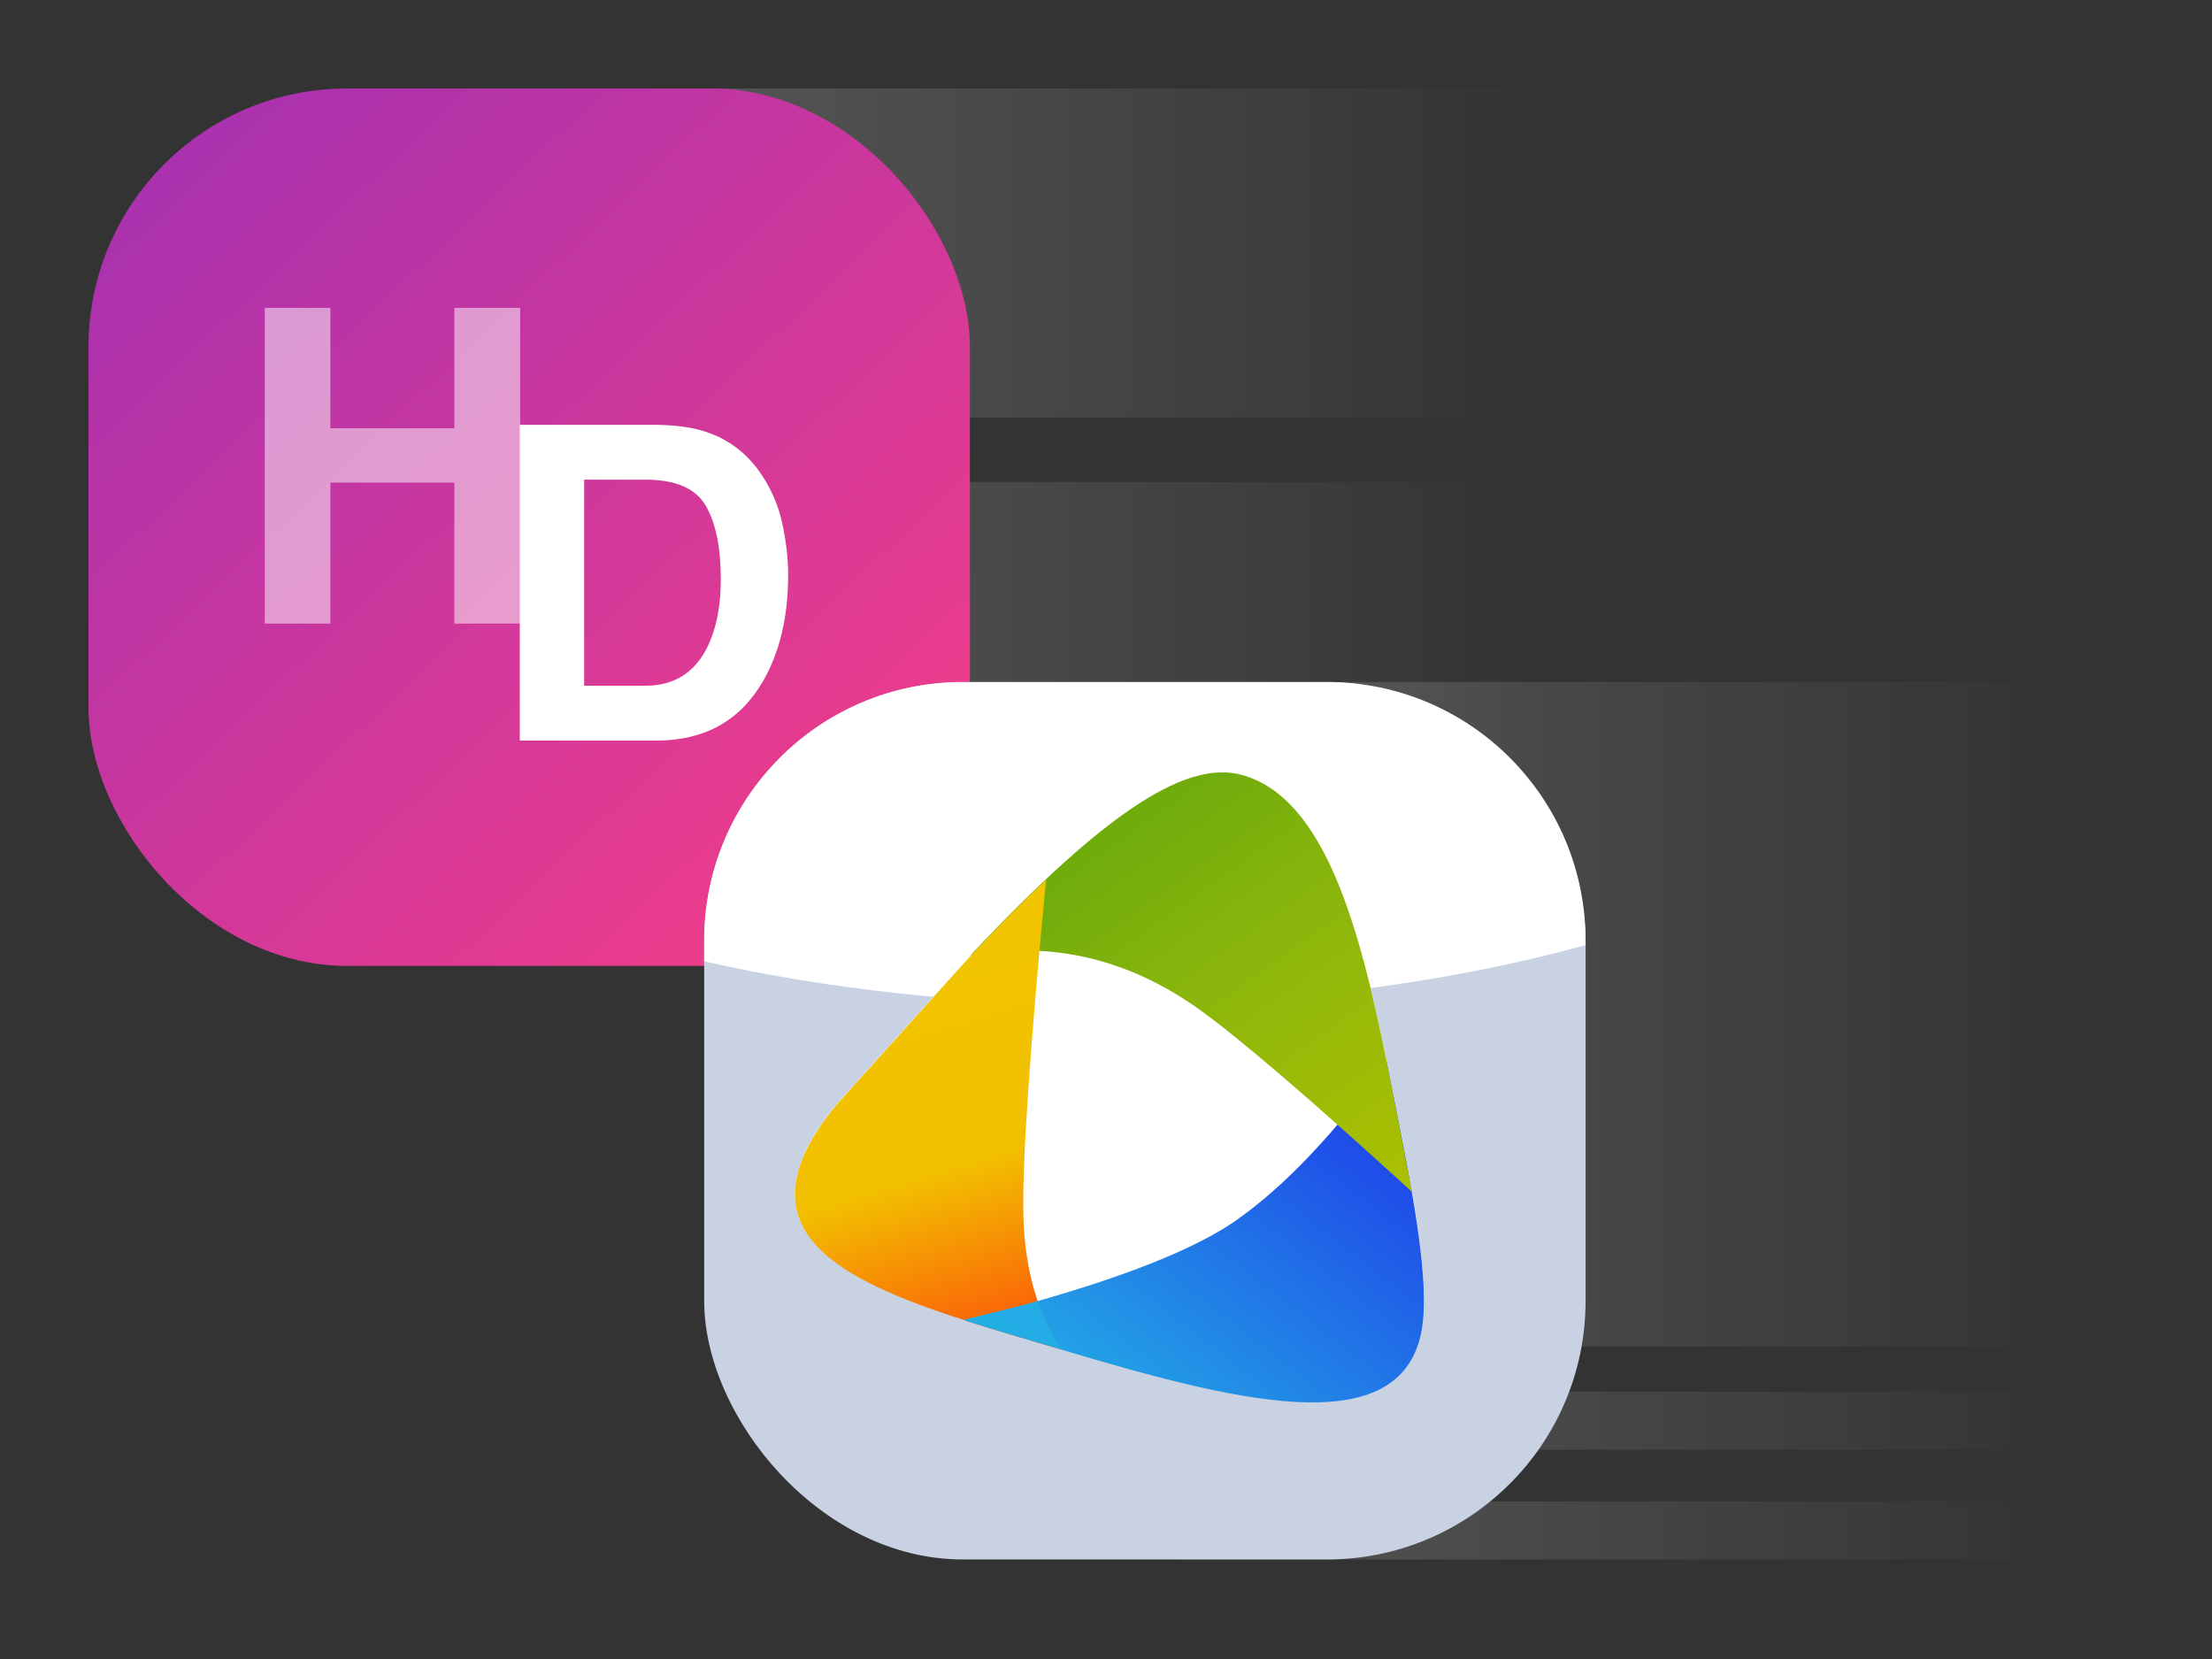 <?xml version="1.0" encoding="UTF-8"?>
<svg width="200px" height="150px" viewBox="0 0 200 150" version="1.1" xmlns="http://www.w3.org/2000/svg" xmlns:xlink="http://www.w3.org/1999/xlink">
    <rect x="0" y="0" width="200" height="150" fill="#333333" stroke="none"/>
    <!-- Generator: Sketch 46.2 (44496) - http://www.bohemiancoding.com/sketch -->
    <title>genius_pic_hdplayer</title>
    <desc>Created with Sketch.</desc>
    <defs>
        <linearGradient x1="100%" y1="55.782%" x2="-13.513%" y2="55.782%" id="linearGradient-1">
            <stop stop-color="#FFFFFF" stop-opacity="0" offset="0%"></stop>
            <stop stop-color="#FFFFFF" stop-opacity="0.2" offset="100%"></stop>
        </linearGradient>
        <linearGradient x1="94.918%" y1="55.782%" x2="-13.513%" y2="55.782%" id="linearGradient-2">
            <stop stop-color="#FFFFFF" stop-opacity="0" offset="0%"></stop>
            <stop stop-color="#FFFFFF" stop-opacity="0.2" offset="100%"></stop>
        </linearGradient>
        <linearGradient x1="5.087%" y1="0%" x2="100%" y2="100%" id="linearGradient-3">
            <stop stop-color="#A531B1" offset="0%"></stop>
            <stop stop-color="#F83E85" offset="100%"></stop>
        </linearGradient>
        <rect id="path-4" x="1" y="1" width="79.694" height="79.333" rx="23.377"></rect>
        <linearGradient x1="93.933%" y1="30.546%" x2="27.285%" y2="100%" id="linearGradient-6">
            <stop stop-color="#1F4CE8" offset="0%"></stop>
            <stop stop-color="#23AFE5" offset="100%"></stop>
        </linearGradient>
        <linearGradient x1="31.087%" y1="5.839%" x2="100%" y2="100%" id="linearGradient-7">
            <stop stop-color="#68AA0C" offset="0%"></stop>
            <stop stop-color="#8CB60C" offset="44.815%"></stop>
            <stop stop-color="#ACC000" offset="100%"></stop>
        </linearGradient>
        <linearGradient x1="61.177%" y1="10.531%" x2="80.042%" y2="95.525%" id="linearGradient-8">
            <stop stop-color="#F1C502" offset="0%"></stop>
            <stop stop-color="#F2BF00" offset="59.269%"></stop>
            <stop stop-color="#FB6108" offset="100%"></stop>
        </linearGradient>
        <linearGradient x1="93.933%" y1="30.546%" x2="27.285%" y2="100%" id="linearGradient-9">
            <stop stop-color="#23ABE5" offset="0%"></stop>
            <stop stop-color="#23AFE5" offset="100%"></stop>
        </linearGradient>
    </defs>
    <g id="slice" stroke="none" stroke-width="1" fill="none" fill-rule="evenodd">
        <g id="genius_pic_hdplayer">
            <g id="Group" transform="translate(8, 8)">
                <g id="Group-12" transform="translate(50.981, 0)" fill="url(#linearGradient-1)">
                    <rect id="Rectangle-11" x="0" y="0" width="79.694" height="29.75"></rect>
                    <rect id="Rectangle-11-Copy-3" x="0" y="35.583" width="79.694" height="29.75"></rect>
                </g>
                <g id="Group-11" transform="translate(98.446, 53.667)" fill="url(#linearGradient-2)">
                    <rect id="Rectangle-11-Copy" x="0" y="74.083" width="85.554" height="5.25"></rect>
                    <rect id="Rectangle-11-Copy-2" x="0" y="64.167" width="85.554" height="5.25"></rect>
                    <rect id="Rectangle-11-Copy" x="0" y="0" width="85.554" height="60.083"></rect>
                </g>
                <g id="Group-8">
                    <rect id="Rectangle-10" fill="url(#linearGradient-3)" x="0" y="0" width="79.694" height="79.333" rx="23.377"></rect>
                    <polygon id="HD" fill="#FFFFFF" opacity="0.5" points="15.939 48.382 15.939 19.833 21.873 19.833 21.873 30.718 33.08 30.718 33.08 19.833 39.034 19.833 39.034 48.382 33.08 48.382 33.08 35.638 21.873 35.638 21.873 48.382"></polygon>
                    <path d="M55.789,31.031 C57.8,31.689 59.428,32.897 60.673,34.653 C61.672,36.073 62.353,37.61 62.716,39.263 C63.079,40.915 63.261,42.491 63.261,43.988 C63.261,47.785 62.495,51 60.965,53.634 C58.89,57.185 55.686,58.96 51.353,58.96 L38.998,58.96 L38.998,30.411 L51.353,30.411 C53.13,30.437 54.609,30.644 55.789,31.031 Z M44.816,35.369 L44.816,54.002 L50.342,54.002 C53.169,54.002 55.141,52.614 56.256,49.838 C56.866,48.314 57.171,46.5 57.171,44.395 C57.171,41.49 56.714,39.259 55.799,37.703 C54.885,36.147 53.066,35.369 50.342,35.369 L44.816,35.369 Z" id="Combined-Shape" fill="#FFFFFF"></path>
                </g>
                <g id="Group-8-Copy" transform="translate(54.669, 52.667)">
                    <mask id="mask-5" fill="white">
                        <use xlink:href="#path-4"></use>
                    </mask>
                    <use id="Mask" fill="#C9D2E3" xlink:href="#path-4"></use>
                    <g id="Group-9" transform="translate(0.204, 0.167)">
                        <path d="M80.49,24.623 L80.49,24.623 C68.107,28.029 53.438,30 37.713,30 C24.403,30 11.848,28.588 0.796,26.088 L0.796,24.21 C0.796,11.299 11.262,0.833 24.173,0.833 L57.114,0.833 C70.024,0.833 80.49,11.299 80.49,24.21 L80.49,24.623 Z" id="Combined-Shape" fill="#FFFFFF"></path>
                        <path d="M24.905,25.52 C37.443,12.181 44.586,7.868 49.476,9.244 C56.972,11.354 60.098,23.174 62.515,35.14 C64.733,46.12 66.702,55.556 65.543,60.063 C63.119,69.484 48.619,65.774 33.053,61.131 C17.487,56.487 1.519,52.609 12.794,38.97 L24.905,25.52 Z" id="Path-8-Copy-3" fill="#FFFFFF"></path>
                        <path d="M62.504,35.19 C64.722,46.17 66.691,55.606 65.531,60.114 C63.108,69.534 48.607,65.824 33.042,61.181 C30.099,60.304 27.143,59.453 24.358,58.559 C36.392,55.562 44.579,52.538 48.92,49.486 C53.262,46.433 57.79,41.668 62.504,35.19 Z" id="b" fill="url(#linearGradient-6)"></path>
                        <path d="M45.746,30.57 C39.333,25.919 32.382,24.235 24.893,25.52 C37.43,12.181 44.573,7.868 49.463,9.244 C56.959,11.354 60.085,23.174 62.502,35.14 C63.071,37.952 63.832,41.88 64.786,46.921 C55.742,38.668 49.395,33.218 45.746,30.57 Z" id="g" fill="url(#linearGradient-7)"></path>
                        <path d="M33.053,61.169 C17.487,56.526 1.519,52.647 12.794,39.009 L24.905,25.559 C27.373,22.933 29.632,20.657 31.706,18.705 C30.199,34.495 29.518,44.704 29.665,49.333 C29.812,53.961 30.941,57.907 33.053,61.169 Z" id="o" fill="url(#linearGradient-8)"></path>
                        <path d="M30.98,56.792 C31.516,58.362 32.2,59.831 33.067,61.17 C30.131,60.294 27.004,59.393 24.225,58.501 C26.557,57.92 28.937,57.376 30.98,56.792 Z" id="Combined-Shape" fill="url(#linearGradient-9)"></path>
                    </g>
                </g>
            </g>
        </g>
    </g>
</svg>